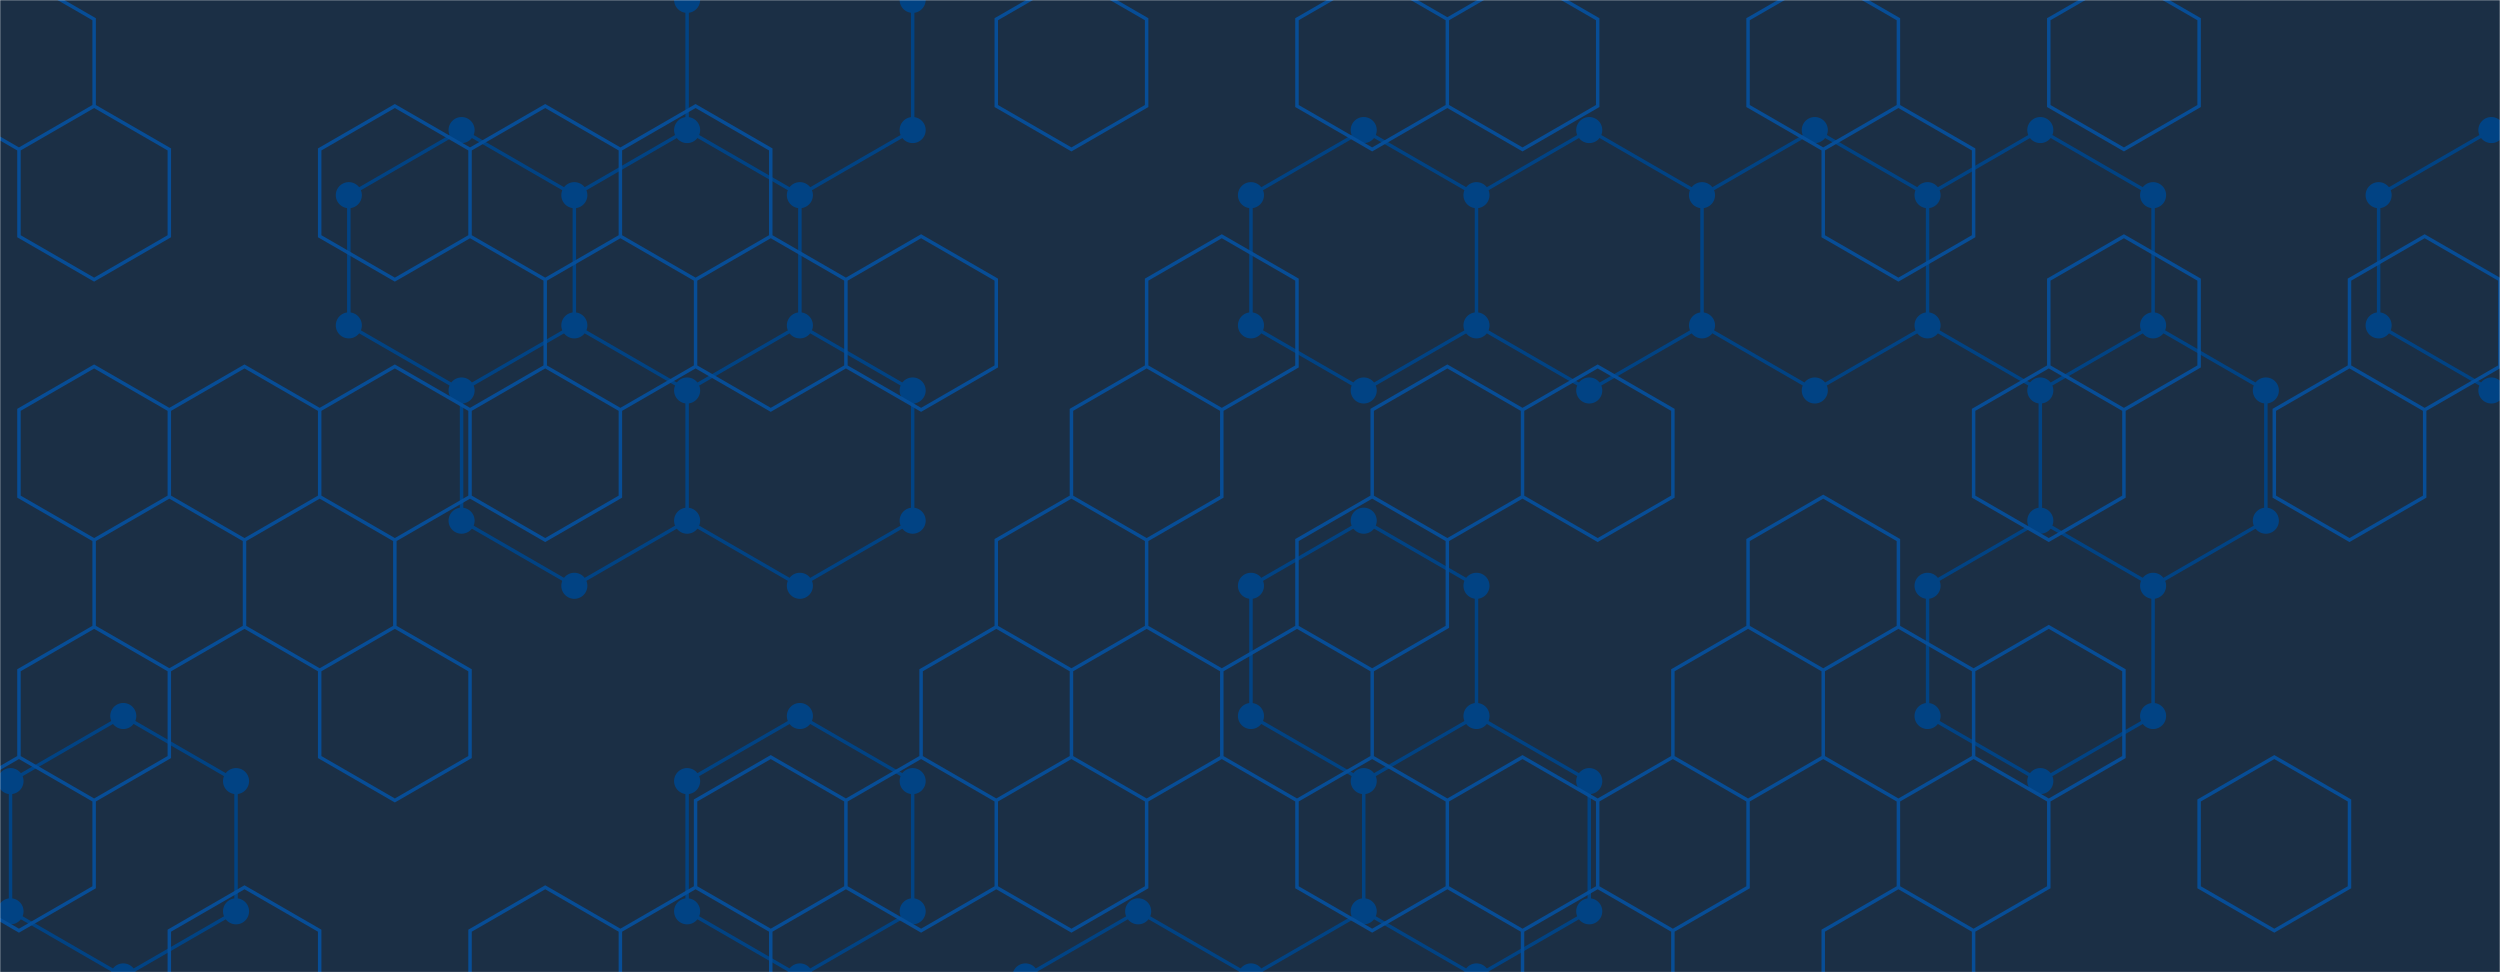 <svg xmlns="http://www.w3.org/2000/svg" version="1.1" xmlns:xlink="http://www.w3.org/1999/xlink" xmlns:svgjs="http://svgjs.com/svgjs" width="1440" height="560" preserveAspectRatio="none" viewBox="0 0 1440 560"><g mask="url(&quot;#SvgjsMask1003&quot;)" fill="none"><rect width="1440" height="560" x="0" y="0" fill="rgba(27, 47, 69, 1)"></rect><path d="M71.01 412.42L135.96 449.92L135.96 524.92L71.01 562.42L6.06 524.92L6.06 449.92zM265.87 74.92L330.82 112.42L330.82 187.42L265.87 224.92L200.92 187.42L200.92 112.42zM395.78 74.92L460.73 112.42L460.73 187.42L395.78 224.92L330.82 187.42L330.82 112.42zM330.82 187.42L395.78 224.92L395.78 299.92L330.82 337.42L265.87 299.92L265.87 224.92zM460.73 -37.58L525.69 -0.08L525.69 74.92L460.73 112.42L395.78 74.92L395.78 -0.08zM460.73 187.42L525.69 224.92L525.69 299.92L460.73 337.42L395.78 299.92L395.78 224.92zM460.73 412.42L525.69 449.92L525.69 524.92L460.73 562.42L395.78 524.92L395.78 449.92zM655.59 524.92L720.55 562.42L720.55 637.42L655.59 674.92L590.64 637.42L590.64 562.42zM785.5 74.92L850.46 112.42L850.46 187.42L785.5 224.92L720.55 187.42L720.55 112.42zM785.5 299.92L850.46 337.42L850.46 412.42L785.5 449.92L720.55 412.42L720.55 337.42zM785.5 524.92L850.46 562.42L850.46 637.42L785.5 674.92L720.55 637.42L720.55 562.42zM915.41 74.92L980.36 112.42L980.36 187.42L915.41 224.92L850.45 187.42L850.45 112.42zM850.45 412.42L915.41 449.92L915.41 524.92L850.45 562.42L785.5 524.92L785.5 449.92zM1045.32 74.92L1110.27 112.42L1110.27 187.42L1045.32 224.92L980.36 187.42L980.36 112.42zM1175.22 74.92L1240.18 112.42L1240.18 187.42L1175.22 224.92L1110.27 187.42L1110.27 112.42zM1175.22 299.92L1240.18 337.42L1240.18 412.42L1175.22 449.92L1110.27 412.42L1110.27 337.42zM1240.18 187.42L1305.13 224.92L1305.13 299.92L1240.18 337.42L1175.22 299.92L1175.22 224.92zM1435.04 74.92L1499.99 112.42L1499.99 187.42L1435.04 224.92L1370.09 187.42L1370.09 112.42z" stroke="rgba(1, 67, 132, 1)" stroke-width="2"></path><path d="M63.51 412.42 a7.5 7.5 0 1 0 15 0 a7.5 7.5 0 1 0 -15 0zM128.46 449.92 a7.5 7.5 0 1 0 15 0 a7.5 7.5 0 1 0 -15 0zM128.46 524.92 a7.5 7.5 0 1 0 15 0 a7.5 7.5 0 1 0 -15 0zM63.51 562.42 a7.5 7.5 0 1 0 15 0 a7.5 7.5 0 1 0 -15 0zM-1.44 524.92 a7.5 7.5 0 1 0 15 0 a7.5 7.5 0 1 0 -15 0zM-1.44 449.92 a7.5 7.5 0 1 0 15 0 a7.5 7.5 0 1 0 -15 0zM258.37 74.92 a7.5 7.5 0 1 0 15 0 a7.5 7.5 0 1 0 -15 0zM323.32 112.42 a7.5 7.5 0 1 0 15 0 a7.5 7.5 0 1 0 -15 0zM323.32 187.42 a7.5 7.5 0 1 0 15 0 a7.5 7.5 0 1 0 -15 0zM258.37 224.92 a7.5 7.5 0 1 0 15 0 a7.5 7.5 0 1 0 -15 0zM193.42 187.42 a7.5 7.5 0 1 0 15 0 a7.5 7.5 0 1 0 -15 0zM193.42 112.42 a7.5 7.5 0 1 0 15 0 a7.5 7.5 0 1 0 -15 0zM388.28 74.92 a7.5 7.5 0 1 0 15 0 a7.5 7.5 0 1 0 -15 0zM453.23 112.42 a7.5 7.5 0 1 0 15 0 a7.5 7.5 0 1 0 -15 0zM453.23 187.42 a7.5 7.5 0 1 0 15 0 a7.5 7.5 0 1 0 -15 0zM388.28 224.92 a7.5 7.5 0 1 0 15 0 a7.5 7.5 0 1 0 -15 0zM388.28 299.92 a7.5 7.5 0 1 0 15 0 a7.5 7.5 0 1 0 -15 0zM323.32 337.42 a7.5 7.5 0 1 0 15 0 a7.5 7.5 0 1 0 -15 0zM258.37 299.92 a7.5 7.5 0 1 0 15 0 a7.5 7.5 0 1 0 -15 0zM453.23 -37.58 a7.5 7.5 0 1 0 15 0 a7.5 7.5 0 1 0 -15 0zM518.19 -0.08 a7.5 7.5 0 1 0 15 0 a7.5 7.5 0 1 0 -15 0zM518.19 74.92 a7.5 7.5 0 1 0 15 0 a7.5 7.5 0 1 0 -15 0zM388.28 -0.08 a7.5 7.5 0 1 0 15 0 a7.5 7.5 0 1 0 -15 0zM518.19 224.92 a7.5 7.5 0 1 0 15 0 a7.5 7.5 0 1 0 -15 0zM518.19 299.92 a7.5 7.5 0 1 0 15 0 a7.5 7.5 0 1 0 -15 0zM453.23 337.42 a7.5 7.5 0 1 0 15 0 a7.5 7.5 0 1 0 -15 0zM453.23 412.42 a7.5 7.5 0 1 0 15 0 a7.5 7.5 0 1 0 -15 0zM518.19 449.92 a7.5 7.5 0 1 0 15 0 a7.5 7.5 0 1 0 -15 0zM518.19 524.92 a7.5 7.5 0 1 0 15 0 a7.5 7.5 0 1 0 -15 0zM453.23 562.42 a7.5 7.5 0 1 0 15 0 a7.5 7.5 0 1 0 -15 0zM388.28 524.92 a7.5 7.5 0 1 0 15 0 a7.5 7.5 0 1 0 -15 0zM388.28 449.92 a7.5 7.5 0 1 0 15 0 a7.5 7.5 0 1 0 -15 0zM648.09 524.92 a7.5 7.5 0 1 0 15 0 a7.5 7.5 0 1 0 -15 0zM713.05 562.42 a7.5 7.5 0 1 0 15 0 a7.5 7.5 0 1 0 -15 0zM713.05 637.42 a7.5 7.5 0 1 0 15 0 a7.5 7.5 0 1 0 -15 0zM648.09 674.92 a7.5 7.5 0 1 0 15 0 a7.5 7.5 0 1 0 -15 0zM583.14 637.42 a7.5 7.5 0 1 0 15 0 a7.5 7.5 0 1 0 -15 0zM583.14 562.42 a7.5 7.5 0 1 0 15 0 a7.5 7.5 0 1 0 -15 0zM778 74.92 a7.5 7.5 0 1 0 15 0 a7.5 7.5 0 1 0 -15 0zM842.96 112.42 a7.5 7.5 0 1 0 15 0 a7.5 7.5 0 1 0 -15 0zM842.96 187.42 a7.5 7.5 0 1 0 15 0 a7.5 7.5 0 1 0 -15 0zM778 224.92 a7.5 7.5 0 1 0 15 0 a7.5 7.5 0 1 0 -15 0zM713.05 187.42 a7.5 7.5 0 1 0 15 0 a7.5 7.5 0 1 0 -15 0zM713.05 112.42 a7.5 7.5 0 1 0 15 0 a7.5 7.5 0 1 0 -15 0zM778 299.92 a7.5 7.5 0 1 0 15 0 a7.5 7.5 0 1 0 -15 0zM842.96 337.42 a7.5 7.5 0 1 0 15 0 a7.5 7.5 0 1 0 -15 0zM842.96 412.42 a7.5 7.5 0 1 0 15 0 a7.5 7.5 0 1 0 -15 0zM778 449.92 a7.5 7.5 0 1 0 15 0 a7.5 7.5 0 1 0 -15 0zM713.05 412.42 a7.5 7.5 0 1 0 15 0 a7.5 7.5 0 1 0 -15 0zM713.05 337.42 a7.5 7.5 0 1 0 15 0 a7.5 7.5 0 1 0 -15 0zM778 524.92 a7.5 7.5 0 1 0 15 0 a7.5 7.5 0 1 0 -15 0zM842.96 562.42 a7.5 7.5 0 1 0 15 0 a7.5 7.5 0 1 0 -15 0zM842.96 637.42 a7.5 7.5 0 1 0 15 0 a7.5 7.5 0 1 0 -15 0zM778 674.92 a7.5 7.5 0 1 0 15 0 a7.5 7.5 0 1 0 -15 0zM907.91 74.92 a7.5 7.5 0 1 0 15 0 a7.5 7.5 0 1 0 -15 0zM972.86 112.42 a7.5 7.5 0 1 0 15 0 a7.5 7.5 0 1 0 -15 0zM972.86 187.42 a7.5 7.5 0 1 0 15 0 a7.5 7.5 0 1 0 -15 0zM907.91 224.92 a7.5 7.5 0 1 0 15 0 a7.5 7.5 0 1 0 -15 0zM842.95 187.42 a7.5 7.5 0 1 0 15 0 a7.5 7.5 0 1 0 -15 0zM842.95 112.42 a7.5 7.5 0 1 0 15 0 a7.5 7.5 0 1 0 -15 0zM842.95 412.42 a7.5 7.5 0 1 0 15 0 a7.5 7.5 0 1 0 -15 0zM907.91 449.92 a7.5 7.5 0 1 0 15 0 a7.5 7.5 0 1 0 -15 0zM907.91 524.92 a7.5 7.5 0 1 0 15 0 a7.5 7.5 0 1 0 -15 0zM842.95 562.42 a7.5 7.5 0 1 0 15 0 a7.5 7.5 0 1 0 -15 0zM1037.82 74.92 a7.5 7.5 0 1 0 15 0 a7.5 7.5 0 1 0 -15 0zM1102.77 112.42 a7.5 7.5 0 1 0 15 0 a7.5 7.5 0 1 0 -15 0zM1102.77 187.42 a7.5 7.5 0 1 0 15 0 a7.5 7.5 0 1 0 -15 0zM1037.82 224.92 a7.5 7.5 0 1 0 15 0 a7.5 7.5 0 1 0 -15 0zM1167.72 74.92 a7.5 7.5 0 1 0 15 0 a7.5 7.5 0 1 0 -15 0zM1232.68 112.42 a7.5 7.5 0 1 0 15 0 a7.5 7.5 0 1 0 -15 0zM1232.68 187.42 a7.5 7.5 0 1 0 15 0 a7.5 7.5 0 1 0 -15 0zM1167.72 224.92 a7.5 7.5 0 1 0 15 0 a7.5 7.5 0 1 0 -15 0zM1167.72 299.92 a7.5 7.5 0 1 0 15 0 a7.5 7.5 0 1 0 -15 0zM1232.68 337.42 a7.5 7.5 0 1 0 15 0 a7.5 7.5 0 1 0 -15 0zM1232.68 412.42 a7.5 7.5 0 1 0 15 0 a7.5 7.5 0 1 0 -15 0zM1167.72 449.92 a7.5 7.5 0 1 0 15 0 a7.5 7.5 0 1 0 -15 0zM1102.77 412.42 a7.5 7.5 0 1 0 15 0 a7.5 7.5 0 1 0 -15 0zM1102.77 337.42 a7.5 7.5 0 1 0 15 0 a7.5 7.5 0 1 0 -15 0zM1297.63 224.92 a7.5 7.5 0 1 0 15 0 a7.5 7.5 0 1 0 -15 0zM1297.63 299.92 a7.5 7.5 0 1 0 15 0 a7.5 7.5 0 1 0 -15 0zM1427.54 74.92 a7.5 7.5 0 1 0 15 0 a7.5 7.5 0 1 0 -15 0zM1492.49 112.42 a7.5 7.5 0 1 0 15 0 a7.5 7.5 0 1 0 -15 0zM1492.49 187.42 a7.5 7.5 0 1 0 15 0 a7.5 7.5 0 1 0 -15 0zM1427.54 224.92 a7.5 7.5 0 1 0 15 0 a7.5 7.5 0 1 0 -15 0zM1362.59 187.42 a7.5 7.5 0 1 0 15 0 a7.5 7.5 0 1 0 -15 0zM1362.59 112.42 a7.5 7.5 0 1 0 15 0 a7.5 7.5 0 1 0 -15 0z" fill="rgba(1, 67, 132, 1)"></path><path d="M10.92 -13.93L54.22 11.07L54.22 61.07L10.92 86.07L-32.38 61.07L-32.38 11.07zM54.22 61.07L97.53 86.07L97.53 136.07L54.22 161.07L10.92 136.07L10.92 86.07zM54.22 211.07L97.53 236.07L97.53 286.07L54.22 311.07L10.92 286.07L10.92 236.07zM54.22 361.07L97.53 386.07L97.53 436.07L54.22 461.07L10.92 436.07L10.92 386.07zM10.92 436.07L54.22 461.07L54.22 511.07L10.92 536.07L-32.38 511.07L-32.38 461.07zM140.83 211.07L184.13 236.07L184.13 286.07L140.83 311.07L97.53 286.07L97.53 236.07zM97.53 286.07L140.83 311.07L140.83 361.07L97.53 386.07L54.22 361.07L54.22 311.07zM140.83 511.07L184.13 536.07L184.13 586.07L140.83 611.07L97.53 586.07L97.53 536.07zM227.43 61.07L270.74 86.07L270.74 136.07L227.43 161.07L184.13 136.07L184.13 86.07zM227.43 211.07L270.74 236.07L270.74 286.07L227.43 311.07L184.13 286.07L184.13 236.07zM184.13 286.07L227.43 311.07L227.43 361.07L184.13 386.07L140.83 361.07L140.83 311.07zM227.43 361.07L270.74 386.07L270.74 436.07L227.43 461.07L184.13 436.07L184.13 386.07zM314.04 61.07L357.34 86.07L357.34 136.07L314.04 161.07L270.74 136.07L270.74 86.07zM314.04 211.07L357.34 236.07L357.34 286.07L314.04 311.07L270.74 286.07L270.74 236.07zM314.04 511.07L357.34 536.07L357.34 586.07L314.04 611.07L270.74 586.07L270.74 536.07zM400.64 61.07L443.95 86.07L443.95 136.07L400.64 161.07L357.34 136.07L357.34 86.07zM357.34 136.07L400.64 161.07L400.64 211.07L357.34 236.07L314.04 211.07L314.04 161.07zM400.64 511.07L443.95 536.07L443.95 586.07L400.64 611.07L357.34 586.07L357.34 536.07zM443.95 136.07L487.25 161.07L487.25 211.07L443.95 236.07L400.64 211.07L400.64 161.07zM443.95 436.07L487.25 461.07L487.25 511.07L443.95 536.07L400.64 511.07L400.64 461.07zM530.55 136.07L573.85 161.07L573.85 211.07L530.55 236.07L487.25 211.07L487.25 161.07zM573.85 361.07L617.15 386.07L617.15 436.07L573.85 461.07L530.55 436.07L530.55 386.07zM530.55 436.07L573.85 461.07L573.85 511.07L530.55 536.07L487.25 511.07L487.25 461.07zM617.15 -13.93L660.46 11.07L660.46 61.07L617.15 86.07L573.85 61.07L573.85 11.07zM660.46 211.07L703.76 236.07L703.76 286.07L660.46 311.07L617.15 286.07L617.15 236.07zM617.15 286.07L660.46 311.07L660.46 361.07L617.15 386.07L573.85 361.07L573.85 311.07zM660.46 361.07L703.76 386.07L703.76 436.07L660.46 461.07L617.15 436.07L617.15 386.07zM617.15 436.07L660.46 461.07L660.46 511.07L617.15 536.07L573.85 511.07L573.85 461.07zM703.76 136.07L747.06 161.07L747.06 211.07L703.76 236.07L660.46 211.07L660.46 161.07zM747.06 361.07L790.37 386.07L790.37 436.07L747.06 461.07L703.76 436.07L703.76 386.07zM790.37 -13.93L833.67 11.07L833.67 61.07L790.37 86.07L747.06 61.07L747.06 11.07zM833.67 211.07L876.97 236.07L876.97 286.07L833.67 311.07L790.37 286.07L790.37 236.07zM790.37 286.07L833.67 311.07L833.67 361.07L790.37 386.07L747.06 361.07L747.06 311.07zM790.37 436.07L833.67 461.07L833.67 511.07L790.37 536.07L747.06 511.07L747.06 461.07zM876.97 -13.93L920.27 11.07L920.27 61.07L876.97 86.07L833.67 61.07L833.67 11.07zM920.27 211.07L963.58 236.07L963.58 286.07L920.27 311.07L876.97 286.07L876.97 236.07zM876.97 436.07L920.27 461.07L920.27 511.07L876.97 536.07L833.67 511.07L833.67 461.07zM920.27 511.07L963.58 536.07L963.58 586.07L920.27 611.07L876.97 586.07L876.97 536.07zM1006.88 361.07L1050.18 386.07L1050.18 436.07L1006.88 461.07L963.58 436.07L963.58 386.07zM963.58 436.07L1006.88 461.07L1006.88 511.07L963.58 536.07L920.27 511.07L920.27 461.07zM1050.18 -13.93L1093.48 11.07L1093.48 61.07L1050.18 86.07L1006.88 61.07L1006.88 11.07zM1093.48 61.07L1136.79 86.07L1136.79 136.07L1093.48 161.07L1050.18 136.07L1050.18 86.07zM1050.18 286.07L1093.48 311.07L1093.48 361.07L1050.18 386.07L1006.88 361.07L1006.88 311.07zM1093.48 361.07L1136.79 386.07L1136.79 436.07L1093.48 461.07L1050.18 436.07L1050.18 386.07zM1093.48 511.07L1136.79 536.07L1136.79 586.07L1093.48 611.07L1050.18 586.07L1050.18 536.07zM1180.09 211.07L1223.39 236.07L1223.39 286.07L1180.09 311.07L1136.79 286.07L1136.79 236.07zM1180.09 361.07L1223.39 386.07L1223.39 436.07L1180.09 461.07L1136.79 436.07L1136.79 386.07zM1136.79 436.07L1180.09 461.07L1180.09 511.07L1136.79 536.07L1093.48 511.07L1093.48 461.07zM1223.39 -13.93L1266.69 11.07L1266.69 61.07L1223.39 86.07L1180.09 61.07L1180.09 11.07zM1223.39 136.07L1266.69 161.07L1266.69 211.07L1223.39 236.07L1180.09 211.07L1180.09 161.07zM1353.3 211.07L1396.6 236.07L1396.6 286.07L1353.3 311.07L1310 286.07L1310 236.07zM1310 436.07L1353.3 461.07L1353.3 511.07L1310 536.07L1266.69 511.07L1266.69 461.07zM1396.6 136.07L1439.9 161.07L1439.9 211.07L1396.6 236.07L1353.3 211.07L1353.3 161.07z" stroke="rgba(6, 80, 156, 0.93)" stroke-width="2"></path></g><defs><mask id="SvgjsMask1003"><rect width="1440" height="560" fill="#ffffff"></rect></mask></defs></svg>